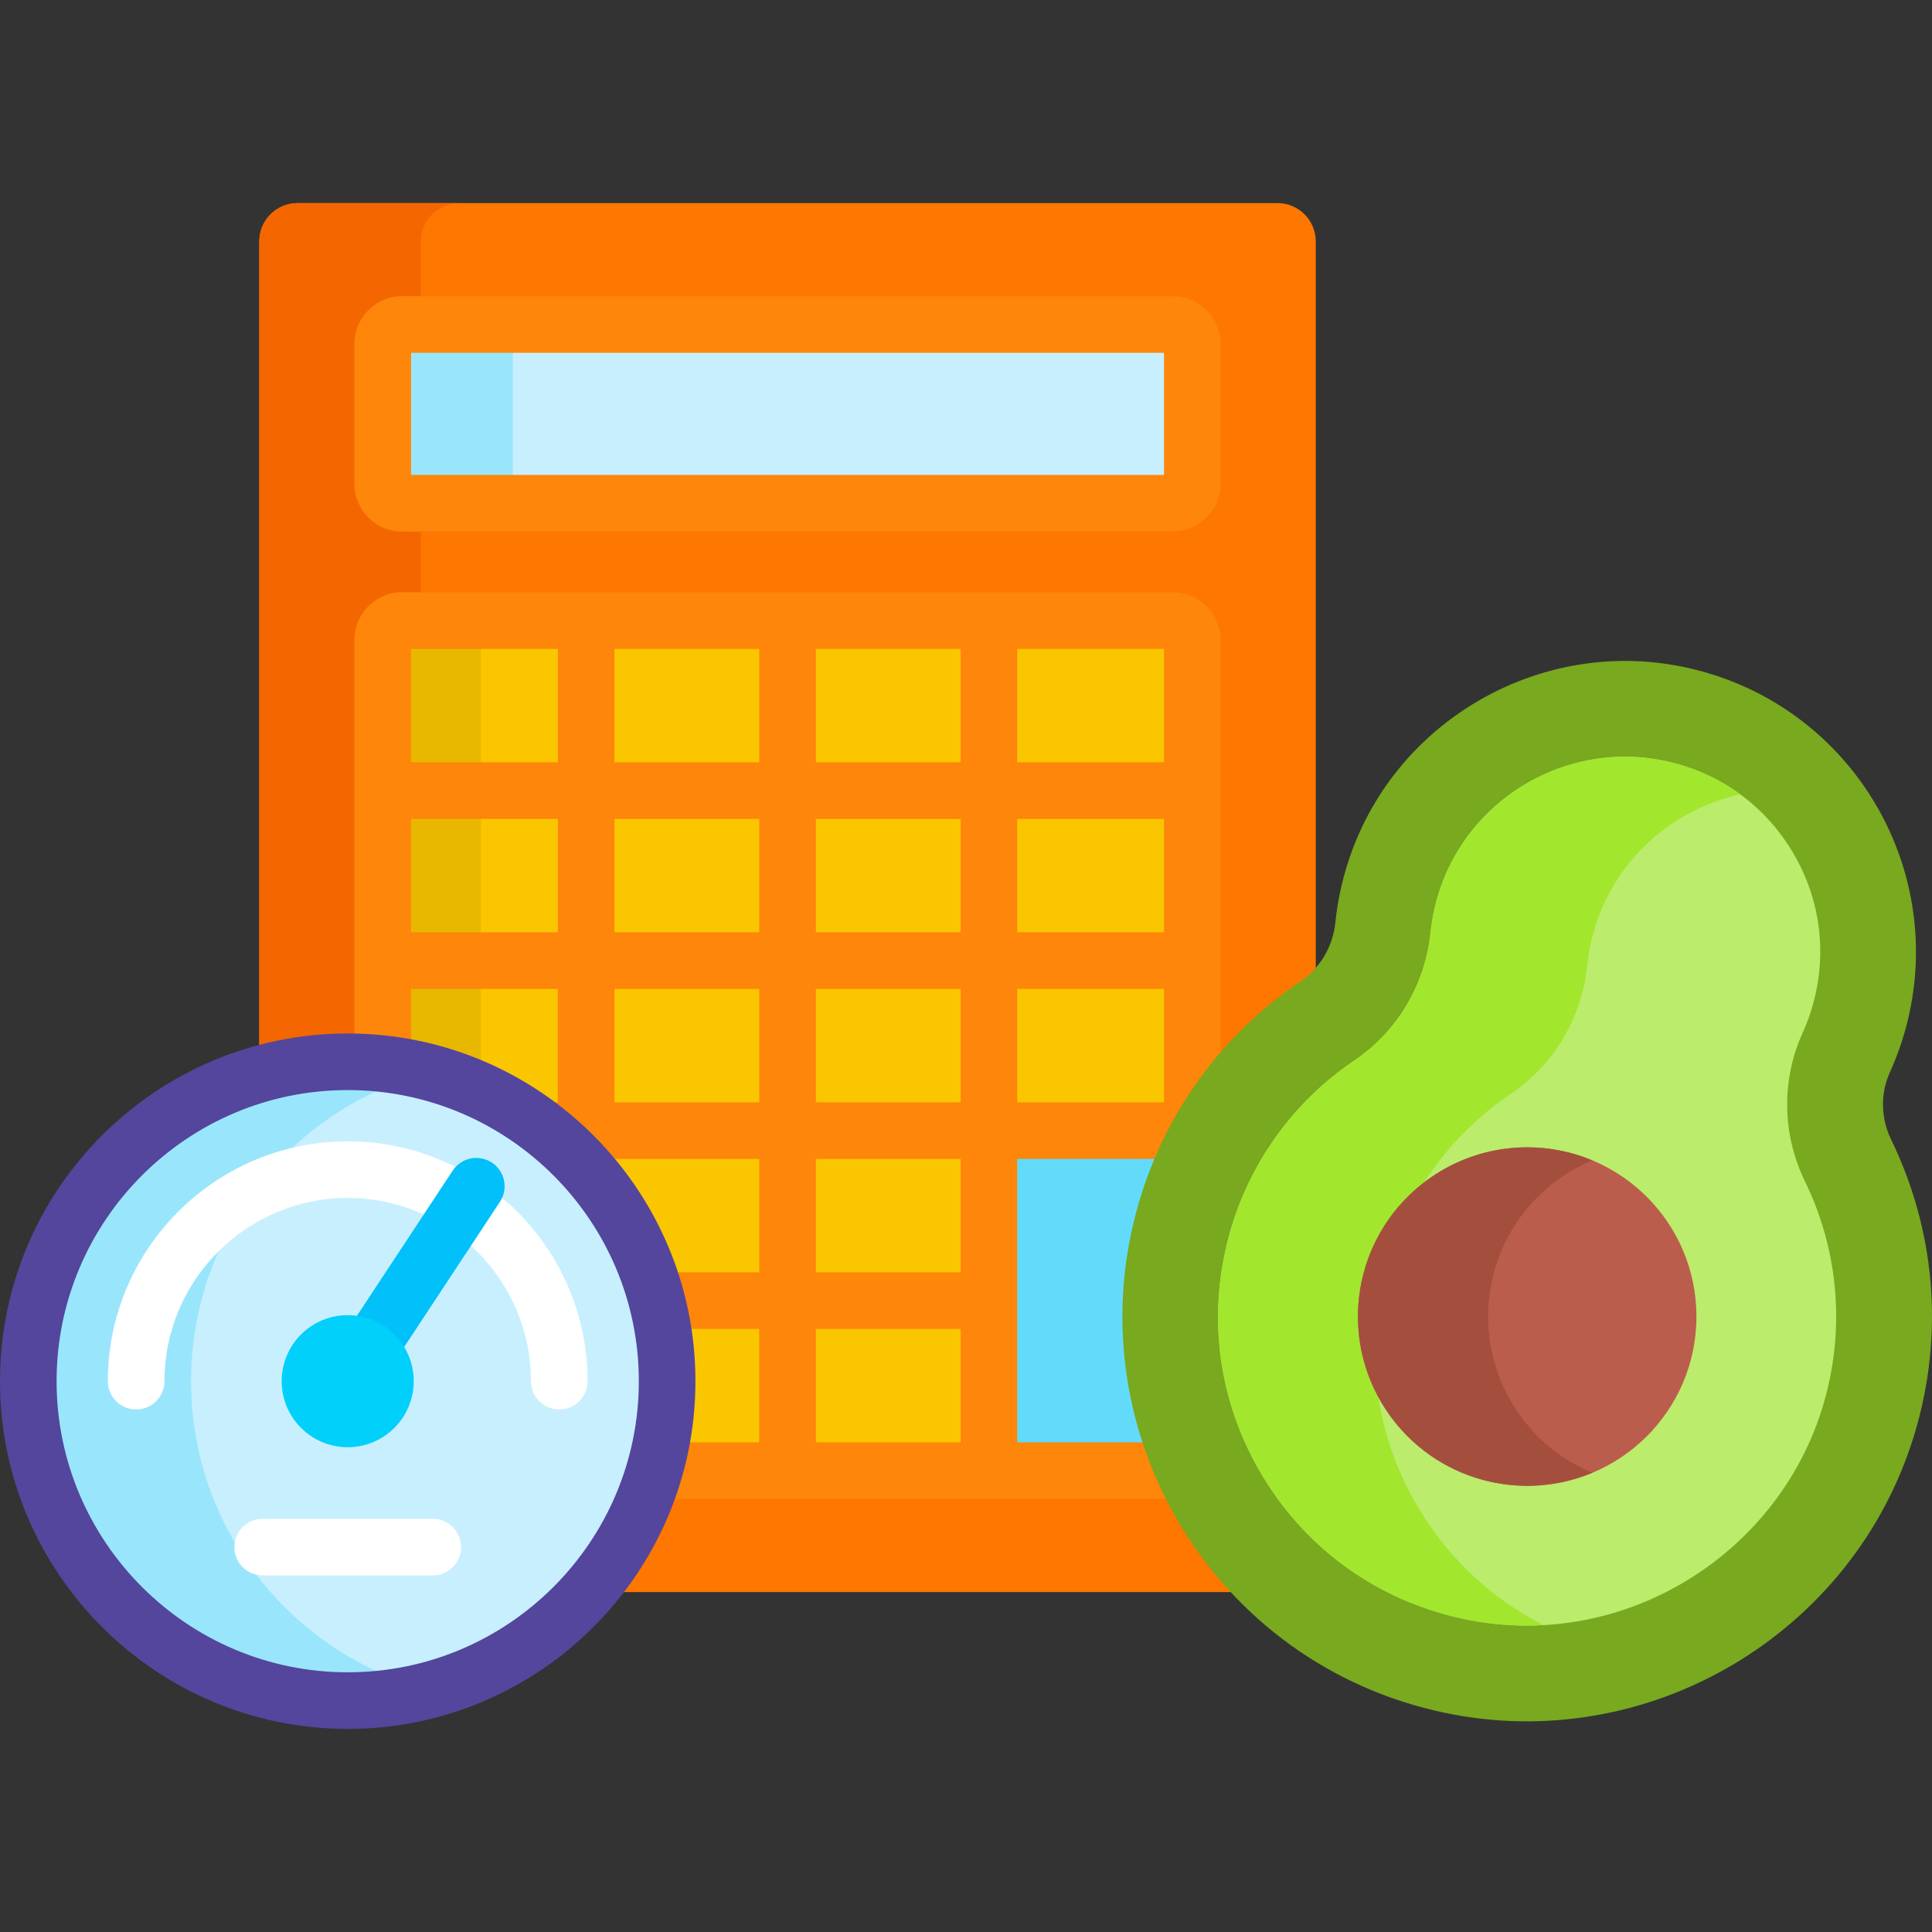 <svg id="Capa_1" enable-background="new 0 0 512 512" height="512" viewBox="0 0 512 512" width="512" xmlns="http://www.w3.org/2000/svg"><rect x="0" y="0" width="512" height="512" fill="#333333" stroke="none"/><g><g><path d="m327.467 421.914c-4.969-5.285-9.436-11.124-13.326-17.47-15.39-25.11-19.67-54.601-12.05-83.038 6.628-24.737 21.957-46.24 43.162-60.549 1.255-.847 2.403-1.822 3.442-2.895v-193.987c0-5.606-4.545-10.151-10.151-10.151h-259.674c-5.606 0-10.151 4.545-10.151 10.151v220.718c7.443-2.14 15.297-3.311 23.429-3.311 46.749 0 84.647 37.898 84.647 84.647 0 21.424-7.975 40.974-21.097 55.885z" fill="#fe7701"/><g><path d="m93.936 169.594c0-6.964 5.666-12.629 12.629-12.629h4.982v-16.108h-4.982c-6.963 0-12.629-5.665-12.629-12.629v-37.095c0-6.964 5.666-12.629 12.629-12.629h4.982v-14.53c0-5.606 4.545-10.151 10.151-10.151h-42.828c-5.606 0-10.151 4.545-10.151 10.151v220.718c7.443-2.14 15.297-3.311 23.429-3.311.598 0 1.193.014 1.789.027v-111.814z" fill="#f46700"/></g><g><path d="m101.436 128.228v-37.094c0-2.833 2.296-5.129 5.129-5.129h204.283c2.833 0 5.129 2.296 5.129 5.129v37.094c0 2.833-2.296 5.129-5.129 5.129h-204.283c-2.833 0-5.129-2.297-5.129-5.129z" fill="#c8effe"/></g><g><path d="m135.909 128.228v-37.095c0-2.833 2.296-5.129 5.129-5.129h-34.473c-2.833 0-5.129 2.296-5.129 5.129v37.094c0 2.833 2.296 5.129 5.129 5.129h34.473c-2.833.001-5.129-2.296-5.129-5.128z" fill="#99e6fc"/></g><g><path d="m310.848 140.857h-204.283c-6.963 0-12.629-5.665-12.629-12.629v-37.095c0-6.964 5.666-12.629 12.629-12.629h204.283c6.963 0 12.629 5.665 12.629 12.629v37.095c0 6.964-5.665 12.629-12.629 12.629zm-201.912-15h199.541v-32.353h-199.541z" fill="#fe860a"/></g><path d="m306.596 389.733c-9.038-21.539-10.681-45.279-4.505-68.327 2.967-11.071 7.687-21.486 13.886-30.907v-120.905c0-2.833-2.296-5.129-5.129-5.129h-204.283c-2.833 0-5.129 2.296-5.129 5.129v112.306c42.377 4.627 75.358 40.521 75.358 84.13 0 8.232-1.197 16.179-3.389 23.704h133.191z" fill="#fac600"/><path d="m302.091 321.405c2.038-7.605 4.905-14.901 8.505-21.78h-48.521v90.107h44.521c-9.038-21.538-10.681-45.278-4.505-68.327z" fill="#62dbfb"/><path d="m127.432 289.09v-119.496c0-2.833 2.296-5.129 5.129-5.129h-25.995c-2.833 0-5.129 2.296-5.129 5.129v112.306c9.189 1.003 17.929 3.485 25.995 7.19z" fill="#e8b800"/><path d="m175.227 382.233c-1.006 5.187-2.491 10.198-4.397 15h139.257c-2.503-4.875-4.608-9.887-6.312-15h-34.201v-37.554-37.554h37.47c4.14-9.682 9.684-18.666 16.433-26.676v-110.855c0-6.964-5.666-12.629-12.629-12.629h-204.283c-6.963 0-12.629 5.665-12.629 12.629v111.833c5.123.106 10.139.648 15 1.626v-20.981h38.902v30.054h-14.426c11.865 6.639 21.964 16.047 29.426 27.356v-12.356h38.369v30.054h-29.462c1.744 4.811 3.052 9.828 3.904 15h25.559v30.054h-25.981zm94.348-210.268h38.902v30.054h-38.902zm0 45.054h38.902v30.053h-38.902zm0 45.053h38.902v30.054h-38.902zm-121.737-15h-38.902v-30.053h38.902zm0-45.053h-38.902v-30.054h38.902zm68.369-30.054h38.368v30.054h-38.368zm0 45.054h38.368v30.053h-38.368zm0 45.053h38.368v30.054h-38.368zm0 45.054h38.368v30.054h-38.368zm0 45.053h38.368v30.054h-38.368zm-53.369-180.214h38.369v30.054h-38.369zm0 45.054h38.369v30.053h-38.369zm0 75.107v-30.054h38.369v30.054z" fill="#fe860a"/></g><g><g><path d="m353.883 244.434c.656-6.39 2.126-12.829 4.497-19.197 13.09-35.149 50.306-55.93 87.095-48.627 44.197 8.773 71.103 52.83 59.631 95.645-1.113 4.152-2.547 8.131-4.266 11.921-2.567 5.658-2.403 12.211.318 17.796 11.42 23.437 14.397 51.126 6.145 78.245-16.095 52.896-70.623 85.125-124.707 73.638-60.596-12.87-97.299-73.639-81.471-132.707 6.962-25.984 22.893-47.168 43.568-61.119 5.256-3.548 8.542-9.288 9.19-15.595z" fill="#78a91f"/></g><g><path d="m404.634 430.796c-5.609 0-11.25-.594-16.765-1.765-22.29-4.734-41.093-17.99-52.944-37.325-11.86-19.352-15.159-42.078-9.288-63.99 5.108-19.062 16.916-35.63 33.25-46.652 11.434-7.716 18.81-20.122 20.239-34.038.45-4.383 1.471-8.734 3.034-12.932 7.476-20.076 26.972-33.563 48.514-33.563 3.299 0 6.616.327 9.859.97 14.289 2.836 26.366 11.162 34.006 23.442 7.649 12.296 9.799 26.765 6.054 40.743-.735 2.74-1.699 5.434-2.864 8.003-5.693 12.552-5.469 26.911.615 39.397 9.074 18.623 10.736 39.839 4.68 59.743-10.384 34.13-42.62 57.967-78.39 57.967z" fill="#bbec6c"/></g><g><path d="m376.432 400.494c-11.86-19.352-15.159-42.078-9.287-63.99 5.108-19.062 16.916-35.63 33.25-46.652 11.434-7.716 18.81-20.122 20.239-34.038.45-4.383 1.471-8.734 3.034-12.932 6.176-16.583 20.555-28.662 37.511-32.366-6.029-4.41-13.017-7.502-20.645-9.016-3.243-.643-6.56-.97-9.859-.97-21.541 0-41.037 13.488-48.514 33.563-1.563 4.197-2.584 8.549-3.034 12.932-1.429 13.916-8.806 26.322-20.239 34.038-16.334 11.021-28.143 27.59-33.25 46.652-5.871 21.913-2.573 44.638 9.288 63.99 11.851 19.335 30.653 32.591 52.944 37.325 5.515 1.171 11.156 1.765 16.765 1.765 1.476 0 2.943-.055 4.406-.136-13.343-6.758-24.577-17.059-32.609-30.165z" fill="#a2e62e"/></g><g><circle cx="404.722" cy="348.905" fill="#bb5d4c" r="44.85"/></g><g><path d="m395.903 337.298c3.743-13.967 13.686-24.609 26.071-29.782-1.815-.754-3.694-1.409-5.644-1.932-23.926-6.411-48.518 7.788-54.929 31.714s7.788 48.518 31.714 54.929c9.958 2.668 20.028 1.756 28.858-1.932-20.453-8.496-31.959-31.022-26.07-52.997z" fill="#a44f3e"/></g></g><g><g><circle cx="92.147" cy="366.029" fill="#c8effe" r="84.647"/></g><g><path d="m50.641 366.029c0-39.293 26.777-72.325 63.076-81.864-6.888-1.81-14.115-2.783-21.571-2.783-46.749 0-84.647 37.898-84.647 84.647s37.898 84.647 84.647 84.647c7.456 0 14.683-.973 21.571-2.783-36.298-9.539-63.076-42.57-63.076-81.864z" fill="#99e6fc"/></g><g><path d="m92.147 458.176c-50.81 0-92.147-41.337-92.147-92.147s41.337-92.146 92.147-92.146 92.147 41.337 92.147 92.146c0 50.81-41.337 92.147-92.147 92.147zm0-169.294c-42.539 0-77.147 34.608-77.147 77.147s34.608 77.147 77.147 77.147 77.147-34.608 77.147-77.147-34.608-77.147-77.147-77.147z" fill="#54469c"/></g><g><path d="m148.212 373.529c-4.142 0-7.5-3.357-7.5-7.5 0-26.778-21.786-48.564-48.565-48.564s-48.565 21.786-48.565 48.564c0 4.143-3.358 7.5-7.5 7.5s-7.5-3.357-7.5-7.5c0-35.05 28.515-63.564 63.565-63.564s63.565 28.515 63.565 63.564c0 4.142-3.358 7.5-7.5 7.5z" fill="#fff"/></g><path d="m130.355 308.101c-3.458-2.281-8.109-1.328-10.39 2.131l-25.991 39.405c5.369.595 9.962 3.777 12.516 8.268l25.996-39.413c2.282-3.458 1.327-8.111-2.131-10.391z" fill="#01c0fa"/><g><circle cx="92.147" cy="366.029" fill="#01d0fb" r="17.5"/></g><g><path d="m114.683 417.501h-45.072c-4.142 0-7.5-3.357-7.5-7.5s3.358-7.5 7.5-7.5h45.072c4.142 0 7.5 3.357 7.5 7.5s-3.358 7.5-7.5 7.5z" fill="#fff"/></g></g></g></svg>